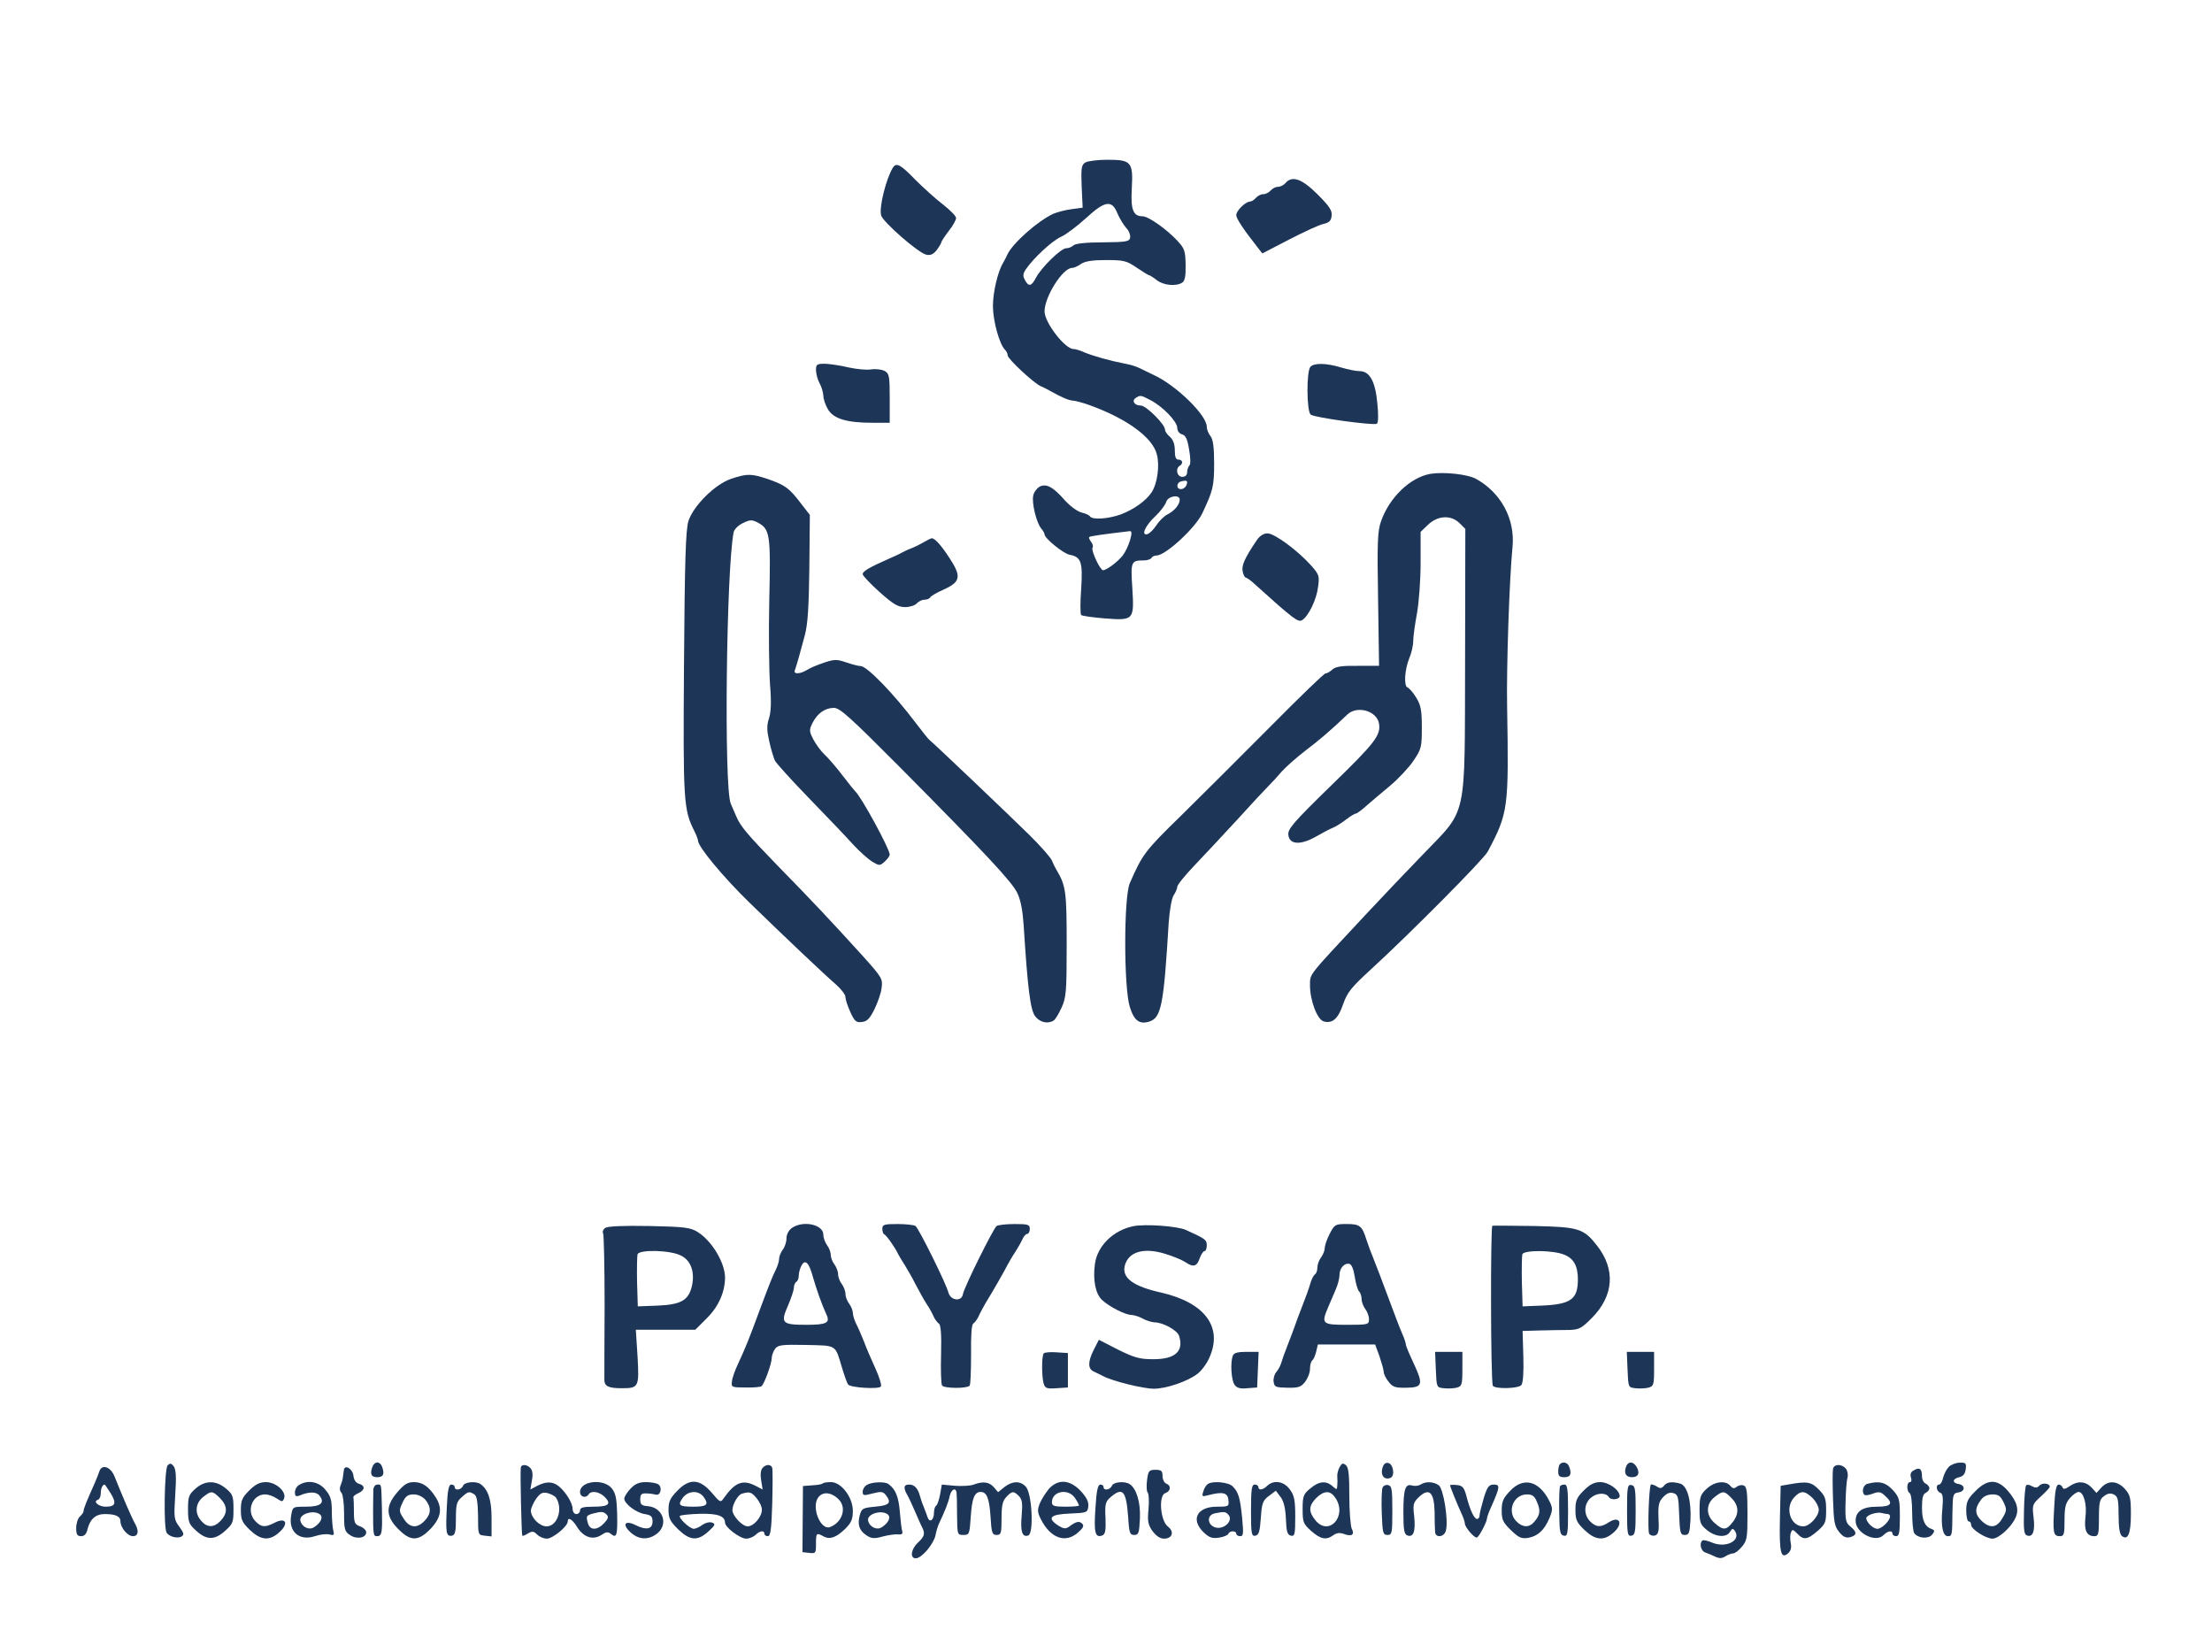 <?xml version="1.0" standalone="no"?>
<!DOCTYPE svg PUBLIC "-//W3C//DTD SVG 20010904//EN"
 "http://www.w3.org/TR/2001/REC-SVG-20010904/DTD/svg10.dtd">
<svg version="1.0" xmlns="http://www.w3.org/2000/svg"
 width="900pt" height="672pt" viewBox="0 0 900 672"
 preserveAspectRatio="xMidYMid meet">
<g transform="translate(0,672) scale(0.1,-0.1)"
fill="#1d3557" stroke="none">
<path d="M4416 6059 c-16 -10 -18 -22 -15 -98 l4 -86 -45 -6 c-25 -3 -58 -12
-75 -19 -64 -30 -165 -120 -186 -165 -5 -11 -13 -27 -18 -35 -22 -37 -41 -120
-41 -175 0 -60 26 -155 49 -178 6 -6 11 -16 11 -23 0 -14 105 -112 134 -125
12 -5 28 -13 36 -18 48 -27 80 -41 97 -41 10 -1 41 -9 68 -19 151 -55 255
-131 272 -200 12 -46 2 -119 -22 -155 -23 -34 -72 -69 -125 -89 -50 -18 -115
-23 -125 -8 -3 5 -18 12 -35 16 -16 4 -45 25 -67 49 -48 55 -76 70 -103 56
-11 -6 -23 -22 -26 -36 -7 -29 13 -112 33 -135 7 -8 13 -19 13 -23 0 -16 76
-78 102 -83 47 -9 54 -29 47 -139 -4 -55 -4 -102 0 -106 3 -4 47 -10 96 -14
119 -9 120 -7 112 125 -7 107 -5 111 48 111 13 0 27 5 30 10 3 6 13 10 21 10
36 0 158 112 186 172 43 91 48 110 48 201 0 66 -4 99 -15 113 -8 10 -15 27
-15 38 0 47 -124 168 -215 210 -22 11 -49 24 -60 29 -11 6 -38 14 -60 18 -58
11 -125 30 -162 45 -17 8 -37 14 -45 14 -35 0 -118 108 -118 153 0 60 74 177
112 177 7 0 24 7 36 16 16 11 46 16 102 16 73 0 84 -3 125 -31 25 -17 48 -31
51 -31 3 0 17 -9 31 -20 27 -21 78 -26 103 -10 11 7 15 27 14 72 -1 58 -4 67
-35 100 -44 47 -117 98 -140 98 -38 0 -49 26 -44 113 6 108 -2 117 -99 117
-39 0 -79 -5 -90 -11z m130 -206 c9 -21 25 -48 36 -60 11 -11 18 -29 16 -40
-3 -16 -15 -18 -111 -19 -68 0 -112 -5 -119 -12 -7 -7 -20 -12 -30 -12 -21 0
-101 -78 -123 -120 -18 -35 -30 -38 -45 -9 -9 16 -8 25 3 42 31 46 106 116
143 133 22 10 67 44 102 76 77 71 106 76 128 21z m135 -761 c49 -25 109 -87
109 -113 0 -12 8 -23 19 -26 15 -4 22 -19 29 -61 6 -34 7 -61 1 -66 -5 -6 -9
-18 -9 -28 0 -11 -7 -18 -20 -18 -21 0 -29 33 -10 45 15 9 12 25 -5 25 -11 0
-15 11 -15 38 0 25 -7 43 -20 55 -11 9 -20 22 -20 29 0 22 -77 98 -98 98 -26
0 -39 19 -21 31 19 12 20 12 60 -9z m146 -347 c-4 -8 -13 -15 -22 -15 -21 0
-19 28 3 32 22 5 26 2 19 -17z m-27 -58 c0 -20 -22 -46 -50 -60 -14 -7 -34
-27 -45 -44 -11 -17 -27 -33 -36 -36 -28 -8 -10 34 32 73 20 19 40 45 44 58 7
24 55 32 55 9z m-202 -164 c-6 -21 -19 -49 -30 -63 -19 -25 -66 -60 -80 -60
-12 0 -49 80 -43 91 4 5 1 17 -6 25 -6 8 -10 17 -7 19 4 4 54 11 165 24 8 1 9
-9 1 -36z"/>
<path d="M3633 6038 c-27 -43 -57 -161 -48 -194 6 -26 150 -152 183 -160 16
-4 28 0 42 17 10 13 19 28 20 33 0 4 14 25 30 46 17 21 30 45 30 53 0 8 -24
32 -52 54 -29 22 -80 68 -113 101 -61 63 -78 72 -92 50z"/>
<path d="M5230 5975 c-7 -8 -20 -15 -30 -15 -10 0 -23 -7 -30 -15 -7 -8 -20
-15 -30 -15 -10 0 -23 -7 -30 -15 -7 -8 -18 -15 -24 -15 -19 -1 -56 -37 -56
-55 0 -14 28 -57 88 -133 l18 -23 110 57 c60 31 123 60 139 63 23 5 31 13 33
33 3 21 -9 39 -57 87 -64 64 -104 78 -131 46z"/>
<path d="M3320 5213 c1 -16 7 -39 15 -53 8 -14 14 -36 15 -50 0 -14 9 -39 19
-56 23 -38 77 -54 180 -54 l71 0 0 100 c0 91 -2 100 -21 111 -12 6 -37 9 -55
6 -18 -3 -59 1 -91 8 -32 8 -75 14 -95 15 -35 0 -38 -2 -38 -27z"/>
<path d="M5332 5228 c-17 -17 -16 -182 1 -195 15 -12 256 -45 269 -37 6 4 7
36 2 83 -8 89 -31 131 -72 131 -15 0 -49 7 -76 15 -59 18 -108 19 -124 3z"/>
<path d="M5819 4792 c-82 -15 -166 -96 -200 -193 -14 -39 -16 -85 -12 -317 l4
-271 -86 0 c-65 1 -91 -3 -104 -15 -10 -9 -22 -16 -28 -16 -6 0 -105 -96 -220
-212 -116 -117 -280 -280 -364 -363 -151 -147 -161 -161 -212 -278 -25 -56
-25 -426 0 -504 17 -56 40 -72 80 -59 48 16 58 68 78 401 4 53 12 99 20 112 8
12 15 28 15 35 0 8 31 46 70 87 38 40 116 123 172 184 56 62 114 124 128 138
14 14 39 41 55 60 17 19 59 56 95 84 57 43 105 84 172 148 40 38 121 15 129
-38 7 -47 -17 -78 -192 -248 -159 -155 -180 -180 -177 -204 4 -39 48 -42 108
-9 25 14 56 31 70 37 14 5 39 21 57 35 17 13 35 24 40 24 4 0 24 15 44 33 20
17 64 55 97 82 33 28 75 73 93 100 32 47 34 55 34 135 0 71 -4 91 -23 122 -12
20 -28 38 -35 41 -16 5 -12 73 7 119 9 21 16 52 16 70 0 18 7 68 15 111 8 44
15 134 15 206 l0 127 30 29 c40 38 94 41 129 6 l23 -23 -1 -536 c-2 -660 12
-597 -175 -792 -61 -63 -166 -173 -233 -245 -237 -254 -222 -235 -223 -284 0
-62 30 -141 57 -147 35 -9 58 12 78 71 17 48 32 67 115 143 158 145 456 445
473 477 84 158 86 176 79 590 -3 161 9 517 22 650 11 113 -47 221 -149 277
-35 19 -133 29 -186 20z"/>
<path d="M2975 4772 c-66 -22 -154 -110 -174 -172 -11 -36 -15 -156 -18 -580
-4 -564 -2 -594 43 -683 8 -16 14 -33 14 -37 0 -25 103 -149 212 -255 141
-137 297 -285 351 -332 20 -18 37 -40 37 -50 0 -10 9 -37 20 -61 17 -37 23
-43 47 -40 21 2 32 14 51 52 13 27 27 66 29 87 5 36 2 42 -78 131 -129 142
-202 220 -348 369 -123 127 -149 158 -166 199 -4 8 -13 31 -22 51 -28 68 -18
953 12 1104 3 12 19 28 38 37 29 14 36 14 60 2 50 -27 53 -47 47 -314 -3 -135
-1 -290 3 -345 6 -71 4 -111 -4 -137 -10 -30 -9 -50 1 -95 7 -32 18 -67 23
-78 6 -11 69 -81 141 -155 72 -74 152 -158 178 -187 26 -28 61 -59 77 -69 29
-17 31 -17 51 1 11 10 20 23 20 28 0 23 -116 236 -140 257 -3 3 -27 32 -52 65
-25 33 -58 71 -73 85 -15 14 -35 41 -46 62 -17 33 -17 39 -3 67 20 39 51 61
87 61 24 0 66 -38 265 -238 352 -355 459 -469 481 -515 14 -29 22 -72 26 -132
16 -254 27 -345 47 -370 19 -25 52 -32 75 -17 7 4 21 28 32 52 19 41 21 66 21
257 0 214 -3 239 -41 303 -5 8 -14 26 -19 39 -6 13 -47 60 -93 105 -76 75
-391 375 -406 386 -4 3 -29 34 -56 70 -89 118 -198 230 -223 230 -9 0 -36 7
-59 15 -38 13 -48 13 -90 -1 -27 -9 -58 -22 -70 -30 -28 -17 -56 -18 -49 -1 6
16 21 68 41 144 12 46 16 118 18 275 l2 213 -38 49 c-46 60 -62 72 -133 97
-67 22 -83 23 -149 1z"/>
<path d="M5114 4523 c-52 -77 -64 -105 -57 -132 3 -12 8 -21 12 -21 3 0 18
-10 31 -22 165 -149 182 -161 198 -151 26 16 59 84 65 136 6 44 4 50 -30 88
-55 61 -148 129 -176 129 -16 0 -31 -10 -43 -27z"/>
<path d="M3760 4515 c-23 -13 -37 -20 -65 -31 -5 -2 -17 -8 -25 -12 -8 -5 -32
-16 -53 -25 -79 -35 -107 -51 -107 -63 0 -6 31 -39 69 -73 56 -50 75 -61 104
-61 19 0 40 7 47 15 7 8 21 15 31 15 10 0 21 4 24 10 3 5 28 20 56 32 67 31
71 52 24 125 -35 54 -61 83 -74 83 -3 0 -17 -7 -31 -15z"/>
<path d="M2462 1724 c-8 -6 -12 -16 -8 -22 3 -6 6 -138 6 -294 -1 -156 -1
-292 -1 -302 0 -26 17 -34 70 -34 70 0 72 4 65 129 l-7 109 121 0 121 0 48 48
c47 47 73 106 73 165 -1 61 -54 149 -112 185 -29 18 -54 21 -197 24 -109 2
-169 -1 -179 -8z m308 -112 c42 -20 59 -70 44 -129 -14 -54 -45 -71 -139 -75
l-80 -3 -3 99 c-1 55 0 106 2 113 8 20 133 17 176 -5z"/>
<path d="M3222 1724 c-13 -9 -22 -26 -22 -42 0 -15 -7 -36 -15 -46 -8 -11 -15
-28 -15 -37 0 -10 -6 -30 -14 -46 -13 -26 -25 -56 -62 -155 -48 -130 -58 -155
-92 -229 -12 -25 -23 -56 -24 -70 -3 -23 0 -24 55 -24 32 -1 61 2 65 5 11 7
42 92 42 115 0 11 7 28 14 38 12 15 28 17 126 15 127 -3 117 3 146 -93 10 -33
21 -64 25 -68 10 -13 126 -20 133 -8 4 5 -6 38 -22 73 -16 35 -37 83 -46 108
-10 25 -24 58 -32 73 -8 16 -14 36 -14 46 0 9 -7 26 -15 37 -8 10 -15 28 -15
40 0 11 -7 29 -15 40 -8 10 -15 28 -15 40 0 11 -7 29 -15 40 -8 10 -15 28 -15
39 0 11 -7 29 -15 39 -8 11 -15 30 -15 43 0 41 -82 59 -128 27z m86 -201 c14
-48 35 -109 54 -150 17 -35 2 -43 -81 -43 -100 0 -106 7 -75 78 13 30 24 63
24 73 0 10 5 21 10 24 6 3 10 15 10 26 0 11 5 29 11 40 15 28 31 12 47 -48z"/>
<path d="M3590 1721 c0 -11 3 -21 8 -23 8 -3 45 -55 55 -78 4 -8 16 -28 27
-45 10 -16 31 -52 45 -80 14 -27 34 -63 45 -80 11 -16 24 -40 29 -52 5 -11 15
-24 21 -28 8 -5 11 -45 9 -124 -2 -64 0 -122 4 -128 8 -12 100 -13 112 -1 4 4
6 61 6 127 -1 77 2 122 9 126 6 4 16 17 21 28 5 12 19 38 30 57 28 45 76 129
89 155 6 11 19 34 30 50 11 17 24 40 30 53 5 12 14 22 20 22 5 0 10 9 10 20 0
18 -7 20 -62 20 -35 0 -68 -4 -73 -8 -13 -9 -133 -251 -137 -277 -5 -32 -50
-27 -59 6 -9 36 -121 262 -134 271 -5 4 -38 8 -72 8 -55 0 -63 -2 -63 -19z"/>
<path d="M4610 1731 c-81 -17 -145 -80 -155 -153 -9 -65 2 -122 29 -147 30
-28 95 -61 121 -61 11 -1 31 -7 45 -15 14 -8 35 -14 47 -15 35 0 92 -32 100
-54 21 -63 -15 -96 -104 -96 -56 0 -77 6 -144 39 l-78 40 -22 -43 c-23 -47
-23 -75 1 -86 8 -4 26 -12 39 -19 37 -20 162 -51 206 -51 49 0 135 29 175 59
17 12 39 41 50 66 57 125 -17 225 -195 266 -113 25 -160 59 -149 108 14 58 77
77 164 50 34 -10 71 -26 83 -34 32 -22 47 -18 58 15 6 17 15 30 20 30 5 0 9
10 9 23 0 23 -4 26 -85 63 -37 16 -167 25 -215 15z"/>
<path d="M5410 1700 c-11 -21 -20 -48 -20 -58 0 -10 -7 -27 -15 -38 -8 -10
-15 -29 -15 -41 0 -12 -4 -24 -10 -28 -5 -3 -14 -20 -19 -38 -5 -18 -19 -57
-31 -87 -12 -30 -25 -66 -30 -80 -5 -14 -18 -50 -30 -80 -12 -30 -24 -64 -27
-75 -3 -11 -12 -28 -20 -37 -8 -9 -13 -27 -11 -40 3 -21 8 -23 56 -24 45 -1
56 3 72 24 11 14 20 37 20 53 0 15 4 30 9 34 5 3 12 19 16 35 l7 30 116 0 117
0 18 -49 c9 -27 17 -55 17 -63 0 -9 9 -26 20 -40 16 -21 27 -25 72 -24 67 1
70 13 29 101 -17 36 -31 69 -31 75 0 5 -6 24 -14 42 -15 35 -20 49 -92 241 -9
23 -22 56 -28 72 -7 17 -19 48 -26 70 -18 58 -27 65 -81 65 -47 0 -49 -2 -69
-40z m102 -174 c4 -27 12 -54 17 -59 6 -6 11 -20 11 -32 0 -12 7 -30 15 -41 8
-10 15 -29 15 -41 0 -22 -3 -23 -90 -23 -101 0 -105 4 -76 72 8 18 21 49 30
70 9 20 16 47 16 60 0 28 19 50 40 46 9 -2 17 -20 22 -52z"/>
<path d="M6072 1733 c-8 -3 -7 -637 2 -651 9 -14 104 -12 116 3 7 8 10 53 8
117 l-3 103 70 2 c39 1 91 2 117 2 43 1 52 6 95 49 89 90 97 197 21 294 -55
70 -74 76 -256 80 -89 1 -166 2 -170 1z m293 -118 c38 -15 55 -46 55 -100 0
-82 -29 -102 -150 -107 l-75 -3 -3 99 c-1 55 0 106 2 113 7 18 127 17 171 -2z"/>
<path d="M4247 1214 c-9 -9 -9 -90 -1 -122 6 -20 12 -23 53 -20 l46 3 0 70 0
70 -45 3 c-25 2 -49 0 -53 -4z"/>
<path d="M5016 1204 c-11 -28 -6 -100 7 -118 9 -13 23 -17 52 -14 l40 3 3 73
3 72 -49 0 c-36 0 -52 -4 -56 -16z"/>
<path d="M5842 1148 c3 -72 3 -73 32 -76 15 -2 39 -1 52 2 22 6 24 11 24 76
l0 70 -55 0 -56 0 3 -72z"/>
<path d="M6622 1148 c3 -72 3 -73 32 -76 15 -2 39 -1 52 2 22 6 24 11 24 76
l0 70 -55 0 -56 0 3 -72z"/>
<path d="M682 758 c-13 -13 -17 -254 -4 -274 10 -16 45 -25 61 -15 11 7 9 14
-9 39 -22 29 -23 37 -17 130 5 72 3 103 -6 116 -10 13 -15 14 -25 4z"/>
<path d="M1516 754 c-12 -31 -6 -44 19 -44 25 0 31 13 19 44 -3 9 -12 16 -19
16 -7 0 -16 -7 -19 -16z"/>
<path d="M5450 750 c-6 -11 -10 -28 -9 -38 1 -9 1 -26 0 -36 -1 -18 -2 -18
-19 -3 -26 24 -56 21 -91 -9 -28 -23 -31 -31 -31 -84 0 -54 3 -60 35 -89 39
-34 61 -38 90 -17 14 10 26 11 43 5 31 -12 45 -3 32 21 -5 10 -10 70 -10 133
0 87 -3 117 -14 126 -12 10 -17 8 -26 -9z m-16 -125 c49 -75 -29 -158 -83 -89
-28 35 -26 58 4 89 33 32 58 32 79 0z"/>
<path d="M5624 745 c-7 -29 9 -47 33 -38 20 8 12 57 -9 61 -12 2 -19 -5 -24
-23z"/>
<path d="M6347 763 c-4 -3 -7 -17 -7 -30 0 -18 5 -23 25 -23 25 0 31 13 19 44
-6 16 -26 21 -37 9z"/>
<path d="M6615 750 c-8 -25 1 -40 25 -40 25 0 33 15 20 40 -14 26 -37 26 -45
0z"/>
<path d="M7929 752 c-9 -9 -19 -29 -23 -44 -3 -16 -11 -28 -16 -28 -15 0 -12
-27 4 -33 11 -4 13 -19 9 -65 -7 -71 2 -112 22 -112 18 0 18 3 19 100 1 70 3
75 24 78 28 4 29 29 2 34 -28 4 -27 22 2 28 16 4 24 14 26 33 3 24 0 27 -25
26 -15 0 -35 -8 -44 -17z"/>
<path d="M2119 748 c-3 -25 3 -273 6 -276 2 -2 12 2 23 9 17 10 23 10 37 -4 9
-9 27 -17 40 -17 24 0 85 50 85 70 0 20 19 9 39 -24 26 -41 64 -53 98 -31 19
13 27 14 39 4 23 -19 27 -5 25 81 -2 67 -6 85 -23 106 -35 40 -128 28 -128
-16 0 -21 24 -27 35 -10 10 17 44 11 65 -10 29 -29 17 -40 -46 -40 -41 0 -54
-4 -54 -15 0 -8 -7 -15 -15 -15 -8 0 -15 9 -15 20 0 24 -26 67 -55 92 -25 21
-52 22 -89 3 l-28 -15 6 36 c5 22 3 41 -5 50 -14 17 -39 18 -40 2z m143 -121
c30 -45 6 -117 -38 -117 -29 0 -63 35 -64 63 0 11 10 32 21 49 18 24 26 28 48
23 14 -4 29 -12 33 -18z m206 -69 c9 -9 7 -17 -10 -35 -28 -30 -58 -30 -66 0
-8 29 -7 31 20 39 35 9 43 9 56 -4z"/>
<path d="M3102 747 c-7 -8 -9 -29 -5 -50 l6 -37 -29 15 c-52 27 -84 14 -129
-50 -13 -19 -15 -19 -50 23 -49 56 -90 58 -140 6 -28 -29 -35 -43 -35 -76 0
-35 6 -47 39 -80 48 -46 79 -49 123 -9 28 25 30 31 16 36 -10 4 -27 0 -40 -9
-12 -9 -28 -16 -35 -16 -17 0 -66 47 -56 53 5 3 41 7 80 8 72 2 103 -9 103
-36 0 -19 61 -65 86 -65 13 0 29 7 38 15 17 17 36 20 36 5 0 -5 6 -10 14 -10
11 0 15 28 18 133 2 72 2 138 0 145 -5 16 -27 15 -40 -1z m-238 -119 c21 -30
12 -38 -43 -38 -58 0 -65 6 -43 36 22 30 66 32 86 2z m214 -3 c12 -14 22 -35
22 -48 -1 -29 -33 -67 -58 -67 -22 0 -62 43 -62 66 0 24 23 63 39 67 31 9 38
7 59 -18z"/>
<path d="M7458 744 c-2 -9 -2 -65 0 -123 3 -93 6 -111 25 -134 16 -20 28 -25
45 -21 28 8 28 21 1 43 -19 15 -22 27 -20 97 1 43 4 89 8 102 3 12 0 29 -7 37
-17 20 -48 19 -52 -1z"/>
<path d="M404 733 c-3 -10 -12 -31 -19 -48 -35 -78 -45 -104 -45 -113 0 -5 -7
-15 -15 -22 -8 -7 -15 -28 -15 -46 0 -27 4 -34 20 -34 13 0 22 9 26 28 10 41
33 62 70 62 44 0 64 -9 64 -29 0 -26 29 -61 51 -61 21 0 25 20 10 48 -16 28
-52 113 -85 195 -16 40 -52 52 -62 20z m46 -88 c25 -41 20 -55 -20 -55 -29 0
-53 21 -32 28 7 2 12 14 12 26 0 20 7 36 16 36 1 0 12 -16 24 -35z"/>
<path d="M1399 738 c-1 -7 -3 -20 -4 -28 0 -8 -5 -23 -9 -33 -5 -11 -4 -23 3
-30 6 -6 11 -43 11 -84 0 -66 2 -74 25 -89 27 -18 65 -11 65 12 0 8 -11 19
-25 24 -22 8 -25 15 -25 60 0 27 -1 53 -2 58 -2 4 7 11 20 17 27 12 29 31 3
38 -12 3 -21 15 -23 33 -3 29 -37 48 -39 22z"/>
<path d="M7787 738 c-12 -6 -16 -16 -12 -29 4 -11 2 -19 -4 -19 -14 0 -14 -37
-1 -45 6 -3 10 -39 10 -78 0 -40 4 -77 8 -84 14 -21 57 -26 73 -7 11 13 11 18
1 22 -30 10 -42 35 -42 88 0 39 4 56 15 60 8 4 15 12 15 19 0 7 -7 15 -15 19
-8 3 -15 16 -15 30 0 30 -10 38 -33 24z"/>
<path d="M4667 698 c-3 -24 -2 -47 3 -51 4 -5 6 -35 3 -67 -5 -49 -2 -63 16
-89 15 -20 31 -31 47 -31 34 0 43 28 16 49 -31 23 -39 127 -11 136 23 8 25 31
4 39 -8 3 -15 17 -15 31 0 21 -5 25 -29 25 -26 0 -29 -4 -34 -42z"/>
<path d="M795 663 c-27 -24 -30 -32 -30 -84 0 -50 4 -60 29 -83 44 -42 77 -44
120 -6 34 30 36 36 36 90 0 53 -3 61 -31 84 -40 34 -85 34 -124 -1z m100 -38
c31 -32 32 -61 3 -92 -27 -29 -55 -29 -79 -1 -28 31 -24 72 7 97 34 27 38 26
69 -4z"/>
<path d="M1014 656 c-29 -29 -34 -41 -34 -80 0 -39 5 -50 37 -81 43 -41 78
-45 116 -12 44 37 32 67 -17 41 -38 -19 -52 -18 -76 6 -40 40 -15 110 39 110
12 0 33 -7 46 -16 23 -15 25 -15 31 0 10 27 -33 66 -74 66 -25 0 -43 -9 -68
-34z"/>
<path d="M1218 679 c-10 -5 -18 -19 -18 -31 0 -15 4 -18 18 -13 37 16 68 17
81 1 25 -30 6 -46 -53 -46 -55 0 -55 0 -61 -34 -13 -67 32 -107 96 -86 21 7
47 10 59 7 19 -5 21 -2 16 16 -3 12 -6 48 -6 79 0 46 -5 62 -26 87 -27 33 -71
41 -106 20z m82 -119 c17 -11 6 -36 -23 -54 -20 -13 -50 2 -55 28 -5 25 50 44
78 26z"/>
<path d="M1616 648 c-51 -59 -47 -103 16 -160 43 -39 73 -36 120 12 43 46 49
83 21 128 -28 44 -54 62 -89 62 -26 0 -40 -9 -68 -42z m115 -30 c24 -30 24
-57 -3 -85 -31 -33 -62 -30 -86 9 -19 29 -19 33 -4 65 12 26 22 33 45 33 18 0
36 -9 48 -22z"/>
<path d="M1884 675 c-7 -17 -34 -21 -34 -5 0 6 -6 10 -14 10 -10 0 -15 -23
-18 -92 -5 -104 -3 -120 21 -116 13 3 16 17 16 70 0 57 3 69 24 87 27 24 30
24 51 11 10 -6 14 -30 15 -87 0 -78 0 -78 28 -81 l27 -3 0 76 c0 73 -14 115
-45 137 -18 13 -65 9 -71 -7z"/>
<path d="M2565 663 c-14 -15 -25 -33 -25 -40 0 -21 49 -58 83 -63 26 -4 32
-10 32 -30 0 -31 -24 -37 -67 -16 -44 23 -59 5 -23 -28 34 -31 73 -33 109 -5
46 37 24 105 -37 111 -27 2 -32 7 -32 28 0 20 5 25 25 24 14 0 31 -3 39 -5 19
-5 27 31 9 42 -7 5 -30 9 -50 9 -28 0 -44 -7 -63 -27z"/>
<path d="M3348 685 c-3 -4 -23 -7 -43 -8 l-38 -3 -1 -134 -1 -135 28 -3 c26
-3 27 -1 27 37 0 45 2 46 31 30 26 -14 52 -4 89 32 24 24 30 39 30 72 0 55
-47 117 -89 117 -15 0 -30 -2 -33 -5z m65 -66 c33 -34 14 -93 -36 -112 -38
-14 -76 79 -49 119 18 27 55 24 85 -7z"/>
<path d="M3528 679 c-10 -5 -18 -18 -18 -28 0 -16 4 -17 41 -7 36 9 42 8 55
-9 22 -30 12 -40 -46 -45 -50 -5 -54 -7 -62 -35 -10 -39 -2 -62 28 -82 20 -13
31 -14 67 -4 23 6 51 10 62 8 14 -1 19 3 16 13 -3 8 -7 45 -10 81 -5 60 -18
91 -46 111 -14 11 -67 9 -87 -3z m82 -119 c17 -11 6 -36 -23 -54 -20 -13 -50
2 -55 28 -5 25 50 44 78 26z"/>
<path d="M3962 680 c-12 -5 -47 -7 -76 -5 l-54 5 -7 -40 c-4 -22 -11 -42 -16
-46 -5 -3 -9 -16 -9 -29 0 -30 -18 -42 -26 -18 -3 10 -10 27 -14 38 -5 11 -12
31 -16 45 -9 35 -23 50 -45 50 -21 0 -24 -11 -10 -38 6 -9 20 -39 32 -67 12
-27 25 -58 30 -67 14 -27 11 -39 -16 -64 -28 -26 -34 -64 -9 -64 24 0 71 56
80 92 3 18 10 39 14 48 25 53 39 88 44 113 6 27 24 37 28 15 1 -7 2 -49 2 -93
1 -79 1 -80 26 -80 24 0 25 3 30 78 5 71 15 97 40 97 25 0 35 -26 40 -97 4
-70 7 -78 25 -78 18 0 20 7 20 66 0 52 4 72 19 88 23 25 30 26 52 4 13 -14 15
-29 11 -78 -6 -66 2 -91 27 -82 23 9 15 171 -10 198 -22 25 -55 24 -87 -1
l-26 -21 -18 21 c-19 21 -44 24 -81 10z"/>
<path d="M4268 663 c-13 -16 -30 -42 -37 -59 -11 -27 -10 -37 4 -65 39 -77 99
-99 150 -55 22 19 27 28 18 37 -12 12 -25 9 -54 -13 -14 -9 -22 -8 -43 5 -47
31 -34 46 47 49 69 3 72 4 75 29 2 19 -7 37 -31 63 -44 46 -91 50 -129 9z
m106 -38 c9 -13 16 -27 16 -30 0 -3 -25 -5 -55 -5 -46 0 -55 3 -55 18 0 46 67
58 94 17z"/>
<path d="M4524 675 c-7 -17 -34 -21 -34 -5 0 6 -6 10 -13 10 -10 0 -16 -25
-20 -97 -7 -99 -1 -121 28 -110 12 5 15 20 13 71 -3 57 0 67 21 85 49 42 63
26 71 -79 4 -67 7 -75 25 -75 18 0 20 8 23 67 3 66 -14 122 -42 140 -20 13
-66 9 -72 -7z"/>
<path d="M4914 682 c-6 -4 -15 -17 -18 -30 -7 -21 -5 -22 21 -15 58 15 78 10
81 -19 3 -27 2 -28 -47 -28 -81 0 -108 -53 -53 -105 22 -21 34 -25 62 -21 19
3 36 10 38 16 5 13 32 13 32 0 0 -5 7 -10 16 -10 13 0 14 10 8 73 -8 82 -15
107 -39 130 -17 17 -81 23 -101 9z m85 -126 c19 -23 -18 -59 -52 -51 -35 9
-39 51 -4 58 40 8 44 7 56 -7z"/>
<path d="M5156 675 c-17 -17 -36 -20 -36 -5 0 6 -7 10 -15 10 -12 0 -15 -18
-15 -106 0 -95 2 -105 18 -102 14 3 18 17 22 72 4 61 8 71 33 90 l28 21 19
-25 c13 -17 20 -45 22 -90 2 -52 6 -65 21 -68 15 -3 17 6 17 78 0 67 -4 86
-22 110 -24 34 -66 40 -92 15z"/>
<path d="M5780 680 c-8 -5 -23 -7 -34 -4 -28 9 -36 -13 -36 -109 0 -71 3 -89
16 -94 25 -9 34 16 28 77 -6 50 -4 57 20 80 41 38 61 19 63 -61 0 -35 1 -72 2
-81 1 -27 38 -22 44 5 11 42 -10 170 -29 184 -21 15 -53 17 -74 3z"/>
<path d="M6144 654 c-28 -29 -34 -43 -34 -79 0 -38 5 -49 37 -80 32 -31 43
-36 70 -32 40 7 66 31 87 80 14 35 14 41 0 70 -42 83 -106 99 -160 41z m110
-46 c15 -34 12 -53 -12 -80 -20 -24 -47 -23 -72 2 -40 40 -13 110 43 110 22 0
31 -7 41 -32z"/>
<path d="M6444 656 c-29 -29 -34 -41 -34 -80 0 -39 5 -50 37 -81 43 -41 78
-45 116 -12 44 37 28 73 -18 43 -32 -21 -51 -20 -75 4 -28 28 -26 74 5 98 24
19 59 20 71 1 8 -14 44 -10 44 4 0 25 -45 57 -79 57 -24 0 -42 -9 -67 -34z"/>
<path d="M6770 675 c-9 -11 -16 -12 -30 -2 -11 6 -21 9 -23 7 -8 -9 -14 -188
-7 -200 5 -7 15 -10 25 -7 13 6 16 19 13 70 -2 53 1 67 19 86 15 16 28 21 42
16 18 -5 21 -16 23 -88 3 -74 5 -82 23 -82 17 0 20 8 23 60 4 79 -13 141 -42
149 -34 9 -53 7 -66 -9z"/>
<path d="M6944 663 c-25 -23 -29 -33 -29 -85 0 -53 3 -61 30 -83 35 -29 80
-32 94 -7 9 14 12 15 20 3 26 -39 -37 -71 -93 -47 -19 8 -37 12 -40 8 -13 -12
-5 -43 12 -48 9 -3 27 -11 40 -17 17 -8 28 -8 42 1 11 7 25 12 32 12 7 0 23
12 35 27 21 24 23 36 23 135 0 88 -3 110 -15 114 -8 4 -21 1 -29 -5 -10 -8
-16 -8 -26 4 -19 23 -64 18 -96 -12z m101 -38 c30 -30 32 -64 4 -99 -25 -32
-38 -33 -72 -3 -37 31 -37 78 -1 106 34 27 40 26 69 -4z"/>
<path d="M7280 681 l-35 -6 -3 -134 c-3 -139 4 -165 33 -141 11 10 15 23 11
42 -3 15 -3 35 1 43 5 14 8 13 25 -4 26 -28 41 -26 83 10 32 28 35 36 35 85 0
46 -4 58 -30 84 -30 31 -47 34 -120 21z m95 -56 c14 -14 25 -36 25 -47 0 -28
-38 -68 -63 -68 -53 0 -76 76 -37 118 27 29 43 28 75 -3z"/>
<path d="M7598 683 c-17 -4 -25 -33 -12 -45 3 -3 18 -1 34 5 24 9 32 8 49 -8
36 -32 27 -45 -32 -45 -59 0 -87 -19 -87 -58 0 -49 81 -90 113 -58 18 18 37
21 37 6 0 -5 7 -10 15 -10 12 0 15 15 15 78 0 72 -2 80 -29 110 -29 31 -55 38
-103 25z m83 -123 c5 0 9 -4 9 -10 0 -17 -34 -50 -51 -50 -22 0 -55 38 -43 49
12 12 46 20 62 15 8 -2 18 -4 23 -4z"/>
<path d="M8037 653 c-31 -31 -37 -43 -37 -80 0 -23 5 -43 10 -43 6 0 10 -6 10
-14 0 -18 60 -56 87 -56 24 0 74 44 92 82 18 35 8 69 -30 113 -43 49 -83 48
-132 -2z m115 -45 c14 -30 13 -35 -5 -65 -22 -39 -50 -43 -84 -11 -28 26 -29
51 -5 83 11 17 27 24 48 25 25 0 33 -6 46 -32z"/>
<path d="M8298 676 c-9 -10 -17 -10 -30 -3 -9 6 -20 8 -24 4 -4 -4 -8 -50 -9
-103 -2 -77 0 -97 12 -101 24 -9 34 18 27 74 -6 50 -5 53 30 85 20 18 36 36
36 39 0 14 -30 18 -42 5z"/>
<path d="M8420 673 c-17 -12 -25 -13 -28 -5 -2 7 -9 12 -16 12 -10 0 -15 -27
-18 -92 -6 -104 -4 -118 23 -118 17 0 19 8 19 65 0 52 4 70 22 90 12 14 28 25
35 25 21 0 35 -51 28 -103 -6 -53 5 -77 36 -77 17 0 19 8 19 74 0 65 3 77 22
90 15 11 26 12 40 5 15 -8 18 -22 18 -83 0 -49 4 -77 13 -85 25 -20 37 9 37
89 0 67 -3 78 -25 103 -31 33 -67 35 -95 5 l-20 -22 -20 22 c-25 26 -57 28
-90 5z"/>
<path d="M1519 660 c0 -11 -1 -49 -1 -85 0 -100 1 -105 16 -105 20 0 22 14 20
110 -3 107 -1 100 -19 100 -8 0 -15 -9 -16 -20z"/>
<path d="M5625 667 c-3 -7 -5 -54 -3 -103 3 -81 5 -89 23 -89 19 0 20 7 20
100 0 87 -2 100 -18 103 -9 2 -19 -3 -22 -11z"/>
<path d="M5900 677 c0 -6 27 -72 46 -114 8 -17 14 -35 14 -41 0 -16 41 -63 50
-57 10 6 40 64 40 77 0 5 8 28 19 51 34 77 35 87 9 87 -20 0 -27 -9 -41 -55
-9 -31 -17 -62 -17 -70 0 -8 -5 -15 -10 -15 -12 0 -29 36 -44 95 -9 33 -16 41
-38 43 -16 2 -28 1 -28 -1z"/>
<path d="M6347 673 c-2 -5 -4 -51 -3 -103 1 -82 3 -95 19 -98 15 -3 17 7 17
102 0 86 -3 106 -14 106 -8 0 -17 -3 -19 -7z"/>
<path d="M6620 575 c0 -96 2 -106 18 -103 15 3 17 16 17 103 0 87 -2 100 -17
103 -16 3 -18 -7 -18 -103z"/>
</g>
</svg>
